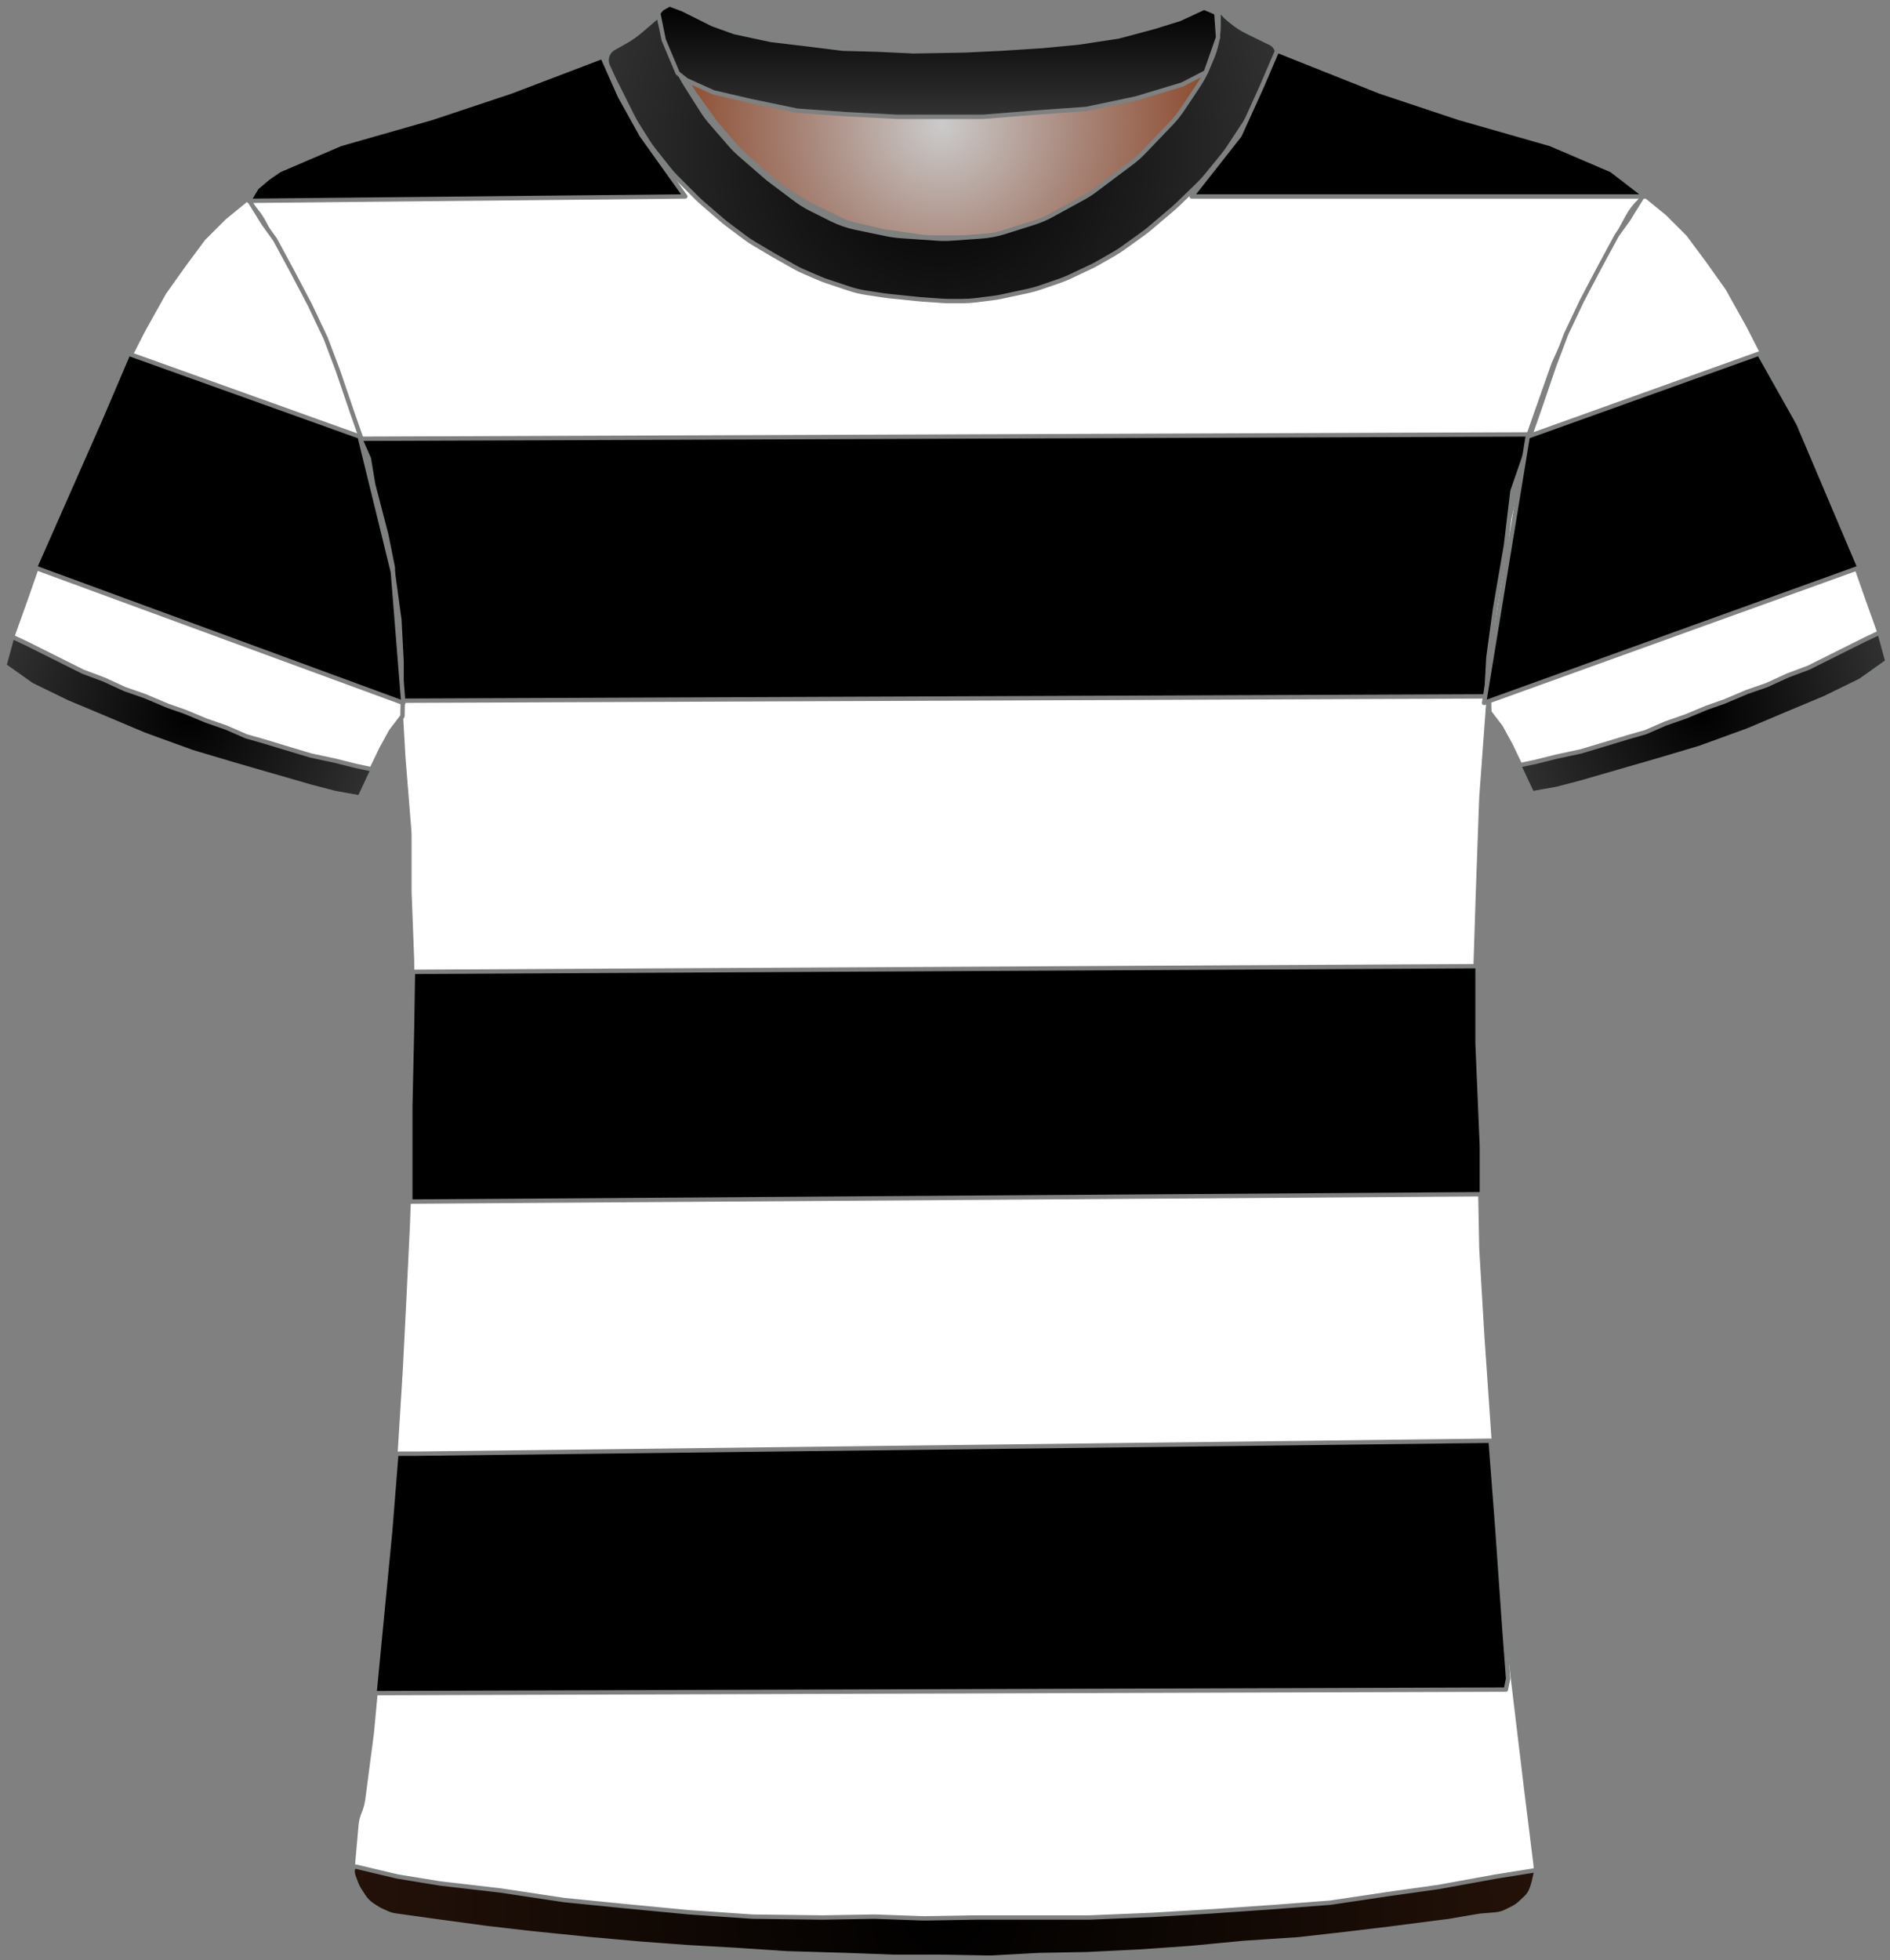 <?xml version="1.0" encoding="UTF-8" standalone="no"?>
<!DOCTYPE svg PUBLIC "-//W3C//DTD SVG 1.1//EN" "http://www.w3.org/Graphics/SVG/1.1/DTD/svg11.dtd">
<svg xmlns:xl="http://www.w3.org/1999/xlink" xmlns:dc="http://purl.org/dc/elements/1.1/" xmlns="http://www.w3.org/2000/svg" version="1.1" viewBox="-137 -113 433 449" width="433" height="449">
  <rect x="-137" y="-113" width="433" height="449" fill="#808080" stroke="none"/>
  <defs>
    <radialGradient cx="0" cy="0" r="1" id="Gradient" gradientUnits="userSpaceOnUse">
      <stop offset="0" stop-color="#cbcbcb"/>
      <stop offset=".434" stop-color="#a9887c"/>
      <stop offset="1" stop-color="#843918"/>
    </radialGradient>
    <radialGradient id="Obj_Gradient" xl:href="#Gradient" gradientTransform="translate(78.759 -84.6) scale(70.263)"/>
    <radialGradient cx="0" cy="0" r="1" id="Gradient_2" gradientUnits="userSpaceOnUse">
      <stop offset="0" stop-color="black"/>
      <stop offset="1" stop-color="#333"/>
    </radialGradient>
    <radialGradient id="Obj_Gradient_2" xl:href="#Gradient_2" gradientTransform="translate(-93.8 51.246) scale(46.037)"/>
    <radialGradient id="Obj_Gradient_3" xl:href="#Gradient_2" gradientTransform="translate(253.205 50.303) scale(46.037)"/>
    <radialGradient id="Obj_Gradient_4" xl:href="#Gradient_2" gradientTransform="translate(78.462 -77.623) scale(84.369)"/>
    <radialGradient cx="0" cy="0" r="1" id="Gradient_3" gradientUnits="userSpaceOnUse">
      <stop offset="0" stop-color="black"/>
      <stop offset="1" stop-color="#241209"/>
    </radialGradient>
    <radialGradient id="Obj_Gradient_5" xl:href="#Gradient_3" gradientTransform="translate(79.33 324.983) scale(135.941)"/>
    <linearGradient x1="0" x2="1" id="Gradient_4" gradientUnits="userSpaceOnUse">
      <stop offset="0" stop-color="black"/>
      <stop offset="1" stop-color="#333"/>
    </linearGradient>
    <linearGradient id="Obj_Gradient_6" xl:href="#Gradient_4" gradientTransform="translate(77.93 -112) rotate(90) scale(25.756)"/>
  </defs>
  <g id="Canvas_174" stroke-opacity="1" fill-opacity="1" stroke-dasharray="none" fill="none" stroke="none">
    <title>Canvas 174</title>
    <g id="Canvas_174_Capa_1">
      <title>Capa 1</title>
      <g id="Graphic_18">
        <path d="M 17.006 -111.41 L 25.171 -108.292 C 26.029 -107.964 26.906 -107.688 27.797 -107.466 L 41.514 -104.036 C 42.676 -103.746 43.858 -103.547 45.051 -103.44 L 62.577 -101.879 C 63.165 -101.826 63.755 -101.796 64.345 -101.789 L 79.824 -101.605 C 80.114 -101.602 80.404 -101.604 80.695 -101.611 L 95.118 -101.986 C 95.479 -101.995 95.839 -102.013 96.199 -102.04 L 110.571 -103.091 C 111.562 -103.164 112.548 -103.3 113.521 -103.5 L 125.094 -105.878 C 126.136 -106.093 127.162 -106.379 128.165 -106.735 L 139.917 -110.91 C 141.007 -111.297 142.21 -110.766 142.659 -109.7 L 142.659 -109.7 C 143.181 -108.46 143.333 -107.095 143.097 -105.771 L 142.916 -104.76 C 142.613 -103.059 142.118 -101.397 141.442 -99.807 L 139.899 -96.176 C 139.34 -94.861 138.661 -93.602 137.868 -92.414 L 134.183 -86.885 C 133.435 -85.764 132.591 -84.71 131.659 -83.737 L 125.364 -77.162 C 124.495 -76.256 123.555 -75.422 122.55 -74.668 L 114.176 -68.387 C 113.299 -67.73 112.377 -67.136 111.416 -66.61 L 104.231 -62.679 C 102.919 -61.961 101.542 -61.373 100.116 -60.923 L 93.443 -58.816 C 91.727 -58.274 89.952 -57.935 88.156 -57.807 L 81.27 -57.315 C 80.197 -57.238 79.121 -57.237 78.049 -57.311 L 69.612 -57.893 C 68.578 -57.964 67.55 -58.105 66.535 -58.315 L 59.4 -59.792 C 57.448 -60.196 55.556 -60.851 53.774 -61.743 L 49.114 -64.073 C 47.88 -64.69 46.704 -65.416 45.6 -66.244 L 39.918 -70.506 C 39.479 -70.835 39.052 -71.18 38.637 -71.54 L 32.882 -76.538 C 32.068 -77.245 31.304 -78.009 30.597 -78.823 L 26.192 -83.896 C 25.438 -84.764 24.75 -85.688 24.134 -86.659 L 20.4 -92.547 C 20.04 -93.115 19.704 -93.699 19.395 -94.297 L 17.775 -97.43 C 17.166 -98.608 16.659 -99.836 16.262 -101.101 L 14.982 -105.174 C 14.767 -105.858 14.584 -106.551 14.434 -107.251 L 14.359 -107.6 C 14.165 -108.508 14.272 -109.456 14.665 -110.297 L 14.759 -110.5 C 15.154 -111.345 16.134 -111.742 17.006 -111.41 Z" fill="url(#Obj_Gradient)"/>
        <path d="M 17.006 -111.41 L 25.171 -108.292 C 26.029 -107.964 26.906 -107.688 27.797 -107.466 L 41.514 -104.036 C 42.676 -103.746 43.858 -103.547 45.051 -103.44 L 62.577 -101.879 C 63.165 -101.826 63.755 -101.796 64.345 -101.789 L 79.824 -101.605 C 80.114 -101.602 80.404 -101.604 80.695 -101.611 L 95.118 -101.986 C 95.479 -101.995 95.839 -102.013 96.199 -102.04 L 110.571 -103.091 C 111.562 -103.164 112.548 -103.3 113.521 -103.5 L 125.094 -105.878 C 126.136 -106.093 127.162 -106.379 128.165 -106.735 L 139.917 -110.91 C 141.007 -111.297 142.21 -110.766 142.659 -109.7 L 142.659 -109.7 C 143.181 -108.46 143.333 -107.095 143.097 -105.771 L 142.916 -104.76 C 142.613 -103.059 142.118 -101.397 141.442 -99.807 L 139.899 -96.176 C 139.34 -94.861 138.661 -93.602 137.868 -92.414 L 134.183 -86.885 C 133.435 -85.764 132.591 -84.71 131.659 -83.737 L 125.364 -77.162 C 124.495 -76.256 123.555 -75.422 122.55 -74.668 L 114.176 -68.387 C 113.299 -67.73 112.377 -67.136 111.416 -66.61 L 104.231 -62.679 C 102.919 -61.961 101.542 -61.373 100.116 -60.923 L 93.443 -58.816 C 91.727 -58.274 89.952 -57.935 88.156 -57.807 L 81.27 -57.315 C 80.197 -57.238 79.121 -57.237 78.049 -57.311 L 69.612 -57.893 C 68.578 -57.964 67.55 -58.105 66.535 -58.315 L 59.4 -59.792 C 57.448 -60.196 55.556 -60.851 53.774 -61.743 L 49.114 -64.073 C 47.88 -64.69 46.704 -65.416 45.6 -66.244 L 39.918 -70.506 C 39.479 -70.835 39.052 -71.18 38.637 -71.54 L 32.882 -76.538 C 32.068 -77.245 31.304 -78.009 30.597 -78.823 L 26.192 -83.896 C 25.438 -84.764 24.75 -85.688 24.134 -86.659 L 20.4 -92.547 C 20.04 -93.115 19.704 -93.699 19.395 -94.297 L 17.775 -97.43 C 17.166 -98.608 16.659 -99.836 16.262 -101.101 L 14.982 -105.174 C 14.767 -105.858 14.584 -106.551 14.434 -107.251 L 14.359 -107.6 C 14.165 -108.508 14.272 -109.456 14.665 -110.297 L 14.759 -110.5 C 15.154 -111.345 16.134 -111.742 17.006 -111.41 Z" stroke="#7f8080" stroke-linecap="round" stroke-linejoin="round" stroke-width="1"/>
      </g>
      <g id="Graphic_17">
        <path d="M -47.027 325.264 L -33.284 327.554 C -33.101 327.585 -32.917 327.612 -32.733 327.636 L -4.379 331.352 C -4.133 331.384 -3.885 331.41 -3.638 331.431 L 26.605 333.968 C 26.862 333.989 27.12 334.005 27.377 334.014 L 66.308 335.39 C 66.497 335.397 66.685 335.4 66.874 335.4 L 98.341 335.4 C 98.507 335.4 98.674 335.397 98.841 335.392 L 123.875 334.61 C 124.086 334.603 124.296 334.593 124.506 334.578 L 146.553 333.017 C 146.712 333.006 146.87 332.992 147.028 332.976 L 172.288 330.43 C 172.49 330.41 172.691 330.386 172.892 330.358 L 196.685 327.043 C 196.889 327.014 197.092 326.982 197.295 326.946 L 206.491 325.3 C 211.818 324.347 215.469 319.393 214.802 314.023 L 212.595 296.232 C 212.592 296.211 212.589 296.189 212.587 296.168 L 209.023 266.469 C 209.002 266.29 208.983 266.11 208.968 265.93 L 206.605 238.37 C 206.596 238.257 206.587 238.143 206.58 238.029 L 205.193 216.438 C 205.192 216.413 205.19 216.387 205.188 216.362 L 203.596 193.276 C 203.593 193.225 203.589 193.175 203.586 193.124 L 202.41 173.322 C 202.397 173.107 202.389 172.893 202.385 172.678 L 201.992 152.083 C 201.991 152.028 201.99 151.972 201.988 151.917 L 201.393 131.683 C 201.392 131.628 201.39 131.572 201.389 131.517 L 200.999 111.008 C 200.993 110.736 200.995 110.464 201.004 110.193 L 201.59 91.833 C 201.59 91.811 201.591 91.789 201.592 91.767 L 202.38 69.898 C 202.387 69.699 202.398 69.501 202.413 69.303 L 203.97 48.082 C 203.984 47.894 203.994 47.706 204.001 47.517 L 204.756 27.618 C 204.779 27.007 204.837 26.397 204.931 25.792 L 207.67 7.988 C 207.75 7.463 207.857 6.942 207.99 6.428 L 212.618 -11.53 C 212.733 -11.976 212.868 -12.418 213.021 -12.853 L 218.742 -29.092 C 218.908 -29.564 219.096 -30.027 219.305 -30.481 L 224.837 -42.466 C 224.939 -42.689 225.047 -42.909 225.16 -43.126 L 230.522 -53.468 C 230.568 -53.556 230.614 -53.644 230.662 -53.731 L 235.878 -63.348 C 236.615 -64.707 237.565 -65.94 238.691 -67 L 238.691 -67 C 239.366 -67.635 239.398 -68.698 238.763 -69.373 C 238.638 -69.505 238.493 -69.617 238.333 -69.702 L 235.119 -71.424 C 234.9 -71.541 234.679 -71.653 234.455 -71.76 L 226.601 -75.509 C 226.194 -75.703 225.78 -75.88 225.358 -76.039 L 215.683 -79.69 C 215.488 -79.763 215.292 -79.833 215.094 -79.899 L 202.4 -84.13 C 202.26 -84.177 202.121 -84.221 201.98 -84.264 L 189.097 -88.168 C 189.026 -88.189 188.956 -88.211 188.885 -88.234 L 176.381 -92.212 C 175.988 -92.337 175.599 -92.478 175.216 -92.633 L 163.24 -97.493 C 162.409 -97.83 161.607 -98.237 160.844 -98.709 L 151.224 -104.656 C 151.069 -104.752 150.915 -104.851 150.762 -104.952 L 145.872 -108.212 C 144.891 -108.867 144.019 -109.673 143.291 -110.6 L 143.291 -110.6 C 143.185 -110.734 142.991 -110.758 142.856 -110.652 C 142.753 -110.571 142.713 -110.435 142.754 -110.311 L 142.891 -109.9 C 143.35 -108.522 143.455 -107.051 143.195 -105.622 L 142.8 -103.449 C 142.528 -101.957 142.047 -100.512 141.369 -99.156 L 139.836 -96.091 C 139.54 -95.498 139.206 -94.923 138.838 -94.371 L 135.635 -89.566 C 135.206 -88.923 134.731 -88.312 134.214 -87.737 L 129.652 -82.668 C 129.611 -82.623 129.57 -82.577 129.528 -82.532 L 123.534 -76.024 C 122.906 -75.343 122.221 -74.717 121.485 -74.154 L 116.46 -70.312 C 116.014 -69.971 115.551 -69.653 115.071 -69.361 L 108.585 -65.406 C 107.923 -65.003 107.233 -64.648 106.52 -64.344 L 99.404 -61.316 C 98.597 -60.973 97.762 -60.696 96.909 -60.489 L 92.83 -59.5 C 92.005 -59.3 91.166 -59.166 90.32 -59.1 L 84.619 -58.65 C 84.2 -58.617 83.78 -58.6 83.36 -58.6 L 76.328 -58.6 C 75.571 -58.6 74.815 -58.654 74.065 -58.761 L 66.119 -59.896 C 65.634 -59.965 65.152 -60.057 64.675 -60.17 L 58.714 -61.59 C 57.569 -61.862 56.457 -62.261 55.399 -62.777 L 49.119 -65.844 C 48.634 -66.081 48.161 -66.343 47.702 -66.627 L 43.491 -69.242 C 42.891 -69.613 42.317 -70.025 41.772 -70.472 L 37.326 -74.124 C 37.103 -74.308 36.884 -74.498 36.671 -74.693 L 32.868 -78.179 C 32.417 -78.593 31.99 -79.032 31.589 -79.495 L 27.47 -84.247 C 27.151 -84.615 26.848 -84.998 26.564 -85.395 L 22.134 -91.564 C 21.639 -92.254 21.2 -92.981 20.821 -93.74 L 18.244 -98.893 C 18.209 -98.964 18.174 -99.036 18.139 -99.108 L 16.891 -101.7 C 16.04 -103.467 15.685 -105.431 15.862 -107.384 L 16.042 -109.367 C 16.066 -109.628 15.873 -109.86 15.611 -109.884 C 15.449 -109.899 15.29 -109.829 15.191 -109.7 L 15.191 -109.7 C 14.527 -108.838 13.747 -108.071 12.873 -107.424 L 8.976 -104.537 C 8.853 -104.446 8.728 -104.356 8.601 -104.268 L 3.979 -101.046 C 2.792 -100.219 1.499 -99.557 .134 -99.077 L -4.473 -97.459 C -4.963 -97.286 -5.445 -97.09 -5.917 -96.871 L -12.764 -93.686 C -13.46 -93.363 -14.178 -93.089 -14.914 -92.869 L -25.784 -89.608 C -25.801 -89.603 -25.818 -89.597 -25.834 -89.592 L -36.802 -86.263 C -36.94 -86.221 -37.078 -86.177 -37.214 -86.132 L -50.136 -81.825 C -50.185 -81.808 -50.234 -81.792 -50.283 -81.776 L -61.651 -78.109 C -62.289 -77.903 -62.914 -77.657 -63.522 -77.373 L -71.454 -73.66 C -71.824 -73.487 -72.187 -73.299 -72.543 -73.098 L -78.489 -69.737 C -79.743 -69.029 -80.184 -67.439 -79.476 -66.186 C -79.399 -66.05 -79.31 -65.92 -79.209 -65.8 L -78.345 -64.763 C -77.59 -63.857 -76.938 -62.871 -76.4 -61.821 L -73.322 -55.821 C -73.247 -55.674 -73.169 -55.528 -73.089 -55.383 L -69.134 -48.227 C -69.051 -48.076 -68.97 -47.923 -68.891 -47.769 L -64.783 -39.731 C -64.534 -39.244 -64.31 -38.744 -64.112 -38.234 L -60.629 -29.252 C -60.616 -29.217 -60.602 -29.183 -60.589 -29.148 L -56.992 -20.062 C -56.87 -19.754 -56.758 -19.442 -56.655 -19.127 L -54.033 -11.074 C -54.017 -11.025 -54.001 -10.975 -53.986 -10.925 L -50.914 -1.167 C -50.711 -.523 -50.549 .133 -50.429 .798 L -48.444 11.807 C -48.421 11.936 -48.399 12.064 -48.379 12.193 L -46.673 23.187 C -46.631 23.462 -46.595 23.739 -46.567 24.016 L -45.679 32.713 C -45.633 33.171 -45.606 33.63 -45.599 34.091 L -45.414 46.066 C -45.411 46.289 -45.403 46.511 -45.39 46.733 L -44.62 60.215 C -44.613 60.338 -44.604 60.462 -44.594 60.585 L -43.261 77.159 C -43.226 77.586 -43.209 78.014 -43.209 78.443 L -43.209 90.892 C -43.209 91.097 -43.205 91.302 -43.197 91.507 L -42.617 106.596 C -42.612 106.732 -42.608 106.868 -42.607 107.004 L -42.414 121.8 C -42.411 122.067 -42.414 122.333 -42.424 122.6 L -42.998 138.104 C -43.006 138.301 -43.009 138.499 -43.009 138.696 L -43.009 152.292 C -43.009 152.497 -43.013 152.702 -43.021 152.907 L -43.606 168.122 C -43.608 168.174 -43.61 168.226 -43.613 168.278 L -44.408 184.781 C -44.409 184.794 -44.41 184.806 -44.41 184.819 L -45.205 200.511 C -45.208 200.57 -45.211 200.63 -45.215 200.689 L -46.404 219.91 C -46.407 219.97 -46.411 220.03 -46.416 220.09 L -48.199 244.459 C -48.206 244.553 -48.213 244.647 -48.222 244.74 L -50.008 264.385 C -50.009 264.395 -50.01 264.405 -50.011 264.415 L -51.781 283.5 C -51.8 283.7 -51.822 283.9 -51.848 284.099 L -53.809 299.072 C -53.942 300.086 -54.211 301.078 -54.609 302.02 L -54.609 302.02 C -55.007 302.96 -55.255 303.957 -55.346 304.975 L -56.109 313.52 C -56.617 319.207 -52.659 324.325 -47.027 325.264 Z" fill="white"/>
        <path d="M -47.027 325.264 L -33.284 327.554 C -33.101 327.585 -32.917 327.612 -32.733 327.636 L -4.379 331.352 C -4.133 331.384 -3.885 331.41 -3.638 331.431 L 26.605 333.968 C 26.862 333.989 27.12 334.005 27.377 334.014 L 66.308 335.39 C 66.497 335.397 66.685 335.4 66.874 335.4 L 98.341 335.4 C 98.507 335.4 98.674 335.397 98.841 335.392 L 123.875 334.61 C 124.086 334.603 124.296 334.593 124.506 334.578 L 146.553 333.017 C 146.712 333.006 146.87 332.992 147.028 332.976 L 172.288 330.43 C 172.49 330.41 172.691 330.386 172.892 330.358 L 196.685 327.043 C 196.889 327.014 197.092 326.982 197.295 326.946 L 206.491 325.3 C 211.818 324.347 215.469 319.393 214.802 314.023 L 212.595 296.232 C 212.592 296.211 212.589 296.189 212.587 296.168 L 209.023 266.469 C 209.002 266.29 208.983 266.11 208.968 265.93 L 206.605 238.37 C 206.596 238.257 206.587 238.143 206.58 238.029 L 205.193 216.438 C 205.192 216.413 205.19 216.387 205.188 216.362 L 203.596 193.276 C 203.593 193.225 203.589 193.175 203.586 193.124 L 202.41 173.322 C 202.397 173.107 202.389 172.893 202.385 172.678 L 201.992 152.083 C 201.991 152.028 201.99 151.972 201.988 151.917 L 201.393 131.683 C 201.392 131.628 201.39 131.572 201.389 131.517 L 200.999 111.008 C 200.993 110.736 200.995 110.464 201.004 110.193 L 201.59 91.833 C 201.59 91.811 201.591 91.789 201.592 91.767 L 202.38 69.898 C 202.387 69.699 202.398 69.501 202.413 69.303 L 203.97 48.082 C 203.984 47.894 203.994 47.706 204.001 47.517 L 204.756 27.618 C 204.779 27.007 204.837 26.397 204.931 25.792 L 207.67 7.988 C 207.75 7.463 207.857 6.942 207.99 6.428 L 212.618 -11.53 C 212.733 -11.976 212.868 -12.418 213.021 -12.853 L 218.742 -29.092 C 218.908 -29.564 219.096 -30.027 219.305 -30.481 L 224.837 -42.466 C 224.939 -42.689 225.047 -42.909 225.16 -43.126 L 230.522 -53.468 C 230.568 -53.556 230.614 -53.644 230.662 -53.731 L 235.878 -63.348 C 236.615 -64.707 237.565 -65.94 238.691 -67 L 238.691 -67 C 239.366 -67.635 239.398 -68.698 238.763 -69.373 C 238.638 -69.505 238.493 -69.617 238.333 -69.702 L 235.119 -71.424 C 234.9 -71.541 234.679 -71.653 234.455 -71.76 L 226.601 -75.509 C 226.194 -75.703 225.78 -75.88 225.358 -76.039 L 215.683 -79.69 C 215.488 -79.763 215.292 -79.833 215.094 -79.899 L 202.4 -84.13 C 202.26 -84.177 202.121 -84.221 201.98 -84.264 L 189.097 -88.168 C 189.026 -88.189 188.956 -88.211 188.885 -88.234 L 176.381 -92.212 C 175.988 -92.337 175.599 -92.478 175.216 -92.633 L 163.24 -97.493 C 162.409 -97.83 161.607 -98.237 160.844 -98.709 L 151.224 -104.656 C 151.069 -104.752 150.915 -104.851 150.762 -104.952 L 145.872 -108.212 C 144.891 -108.867 144.019 -109.673 143.291 -110.6 L 143.291 -110.6 C 143.185 -110.734 142.991 -110.758 142.856 -110.652 C 142.753 -110.571 142.713 -110.435 142.754 -110.311 L 142.891 -109.9 C 143.35 -108.522 143.455 -107.051 143.195 -105.622 L 142.8 -103.449 C 142.528 -101.957 142.047 -100.512 141.369 -99.156 L 139.836 -96.091 C 139.54 -95.498 139.206 -94.923 138.838 -94.371 L 135.635 -89.566 C 135.206 -88.923 134.731 -88.312 134.214 -87.737 L 129.652 -82.668 C 129.611 -82.623 129.57 -82.577 129.528 -82.532 L 123.534 -76.024 C 122.906 -75.343 122.221 -74.717 121.485 -74.154 L 116.46 -70.312 C 116.014 -69.971 115.551 -69.653 115.071 -69.361 L 108.585 -65.406 C 107.923 -65.003 107.233 -64.648 106.52 -64.344 L 99.404 -61.316 C 98.597 -60.973 97.762 -60.696 96.909 -60.489 L 92.83 -59.5 C 92.005 -59.3 91.166 -59.166 90.32 -59.1 L 84.619 -58.65 C 84.2 -58.617 83.78 -58.6 83.36 -58.6 L 76.328 -58.6 C 75.571 -58.6 74.815 -58.654 74.065 -58.761 L 66.119 -59.896 C 65.634 -59.965 65.152 -60.057 64.675 -60.17 L 58.714 -61.59 C 57.569 -61.862 56.457 -62.261 55.399 -62.777 L 49.119 -65.844 C 48.634 -66.081 48.161 -66.343 47.702 -66.627 L 43.491 -69.242 C 42.891 -69.613 42.317 -70.025 41.772 -70.472 L 37.326 -74.124 C 37.103 -74.308 36.884 -74.498 36.671 -74.693 L 32.868 -78.179 C 32.417 -78.593 31.99 -79.032 31.589 -79.495 L 27.47 -84.247 C 27.151 -84.615 26.848 -84.998 26.564 -85.395 L 22.134 -91.564 C 21.639 -92.254 21.2 -92.981 20.821 -93.74 L 18.244 -98.893 C 18.209 -98.964 18.174 -99.036 18.139 -99.108 L 16.891 -101.7 C 16.04 -103.467 15.685 -105.431 15.862 -107.384 L 16.042 -109.367 C 16.066 -109.628 15.873 -109.86 15.611 -109.884 C 15.449 -109.899 15.29 -109.829 15.191 -109.7 L 15.191 -109.7 C 14.527 -108.838 13.747 -108.071 12.873 -107.424 L 8.976 -104.537 C 8.853 -104.446 8.728 -104.356 8.601 -104.268 L 3.979 -101.046 C 2.792 -100.219 1.499 -99.557 .134 -99.077 L -4.473 -97.459 C -4.963 -97.286 -5.445 -97.09 -5.917 -96.871 L -12.764 -93.686 C -13.46 -93.363 -14.178 -93.089 -14.914 -92.869 L -25.784 -89.608 C -25.801 -89.603 -25.818 -89.597 -25.834 -89.592 L -36.802 -86.263 C -36.94 -86.221 -37.078 -86.177 -37.214 -86.132 L -50.136 -81.825 C -50.185 -81.808 -50.234 -81.792 -50.283 -81.776 L -61.651 -78.109 C -62.289 -77.903 -62.914 -77.657 -63.522 -77.373 L -71.454 -73.66 C -71.824 -73.487 -72.187 -73.299 -72.543 -73.098 L -78.489 -69.737 C -79.743 -69.029 -80.184 -67.439 -79.476 -66.186 C -79.399 -66.05 -79.31 -65.92 -79.209 -65.8 L -78.345 -64.763 C -77.59 -63.857 -76.938 -62.871 -76.4 -61.821 L -73.322 -55.821 C -73.247 -55.674 -73.169 -55.528 -73.089 -55.383 L -69.134 -48.227 C -69.051 -48.076 -68.97 -47.923 -68.891 -47.769 L -64.783 -39.731 C -64.534 -39.244 -64.31 -38.744 -64.112 -38.234 L -60.629 -29.252 C -60.616 -29.217 -60.602 -29.183 -60.589 -29.148 L -56.992 -20.062 C -56.87 -19.754 -56.758 -19.442 -56.655 -19.127 L -54.033 -11.074 C -54.017 -11.025 -54.001 -10.975 -53.986 -10.925 L -50.914 -1.167 C -50.711 -.523 -50.549 .133 -50.429 .798 L -48.444 11.807 C -48.421 11.936 -48.399 12.064 -48.379 12.193 L -46.673 23.187 C -46.631 23.462 -46.595 23.739 -46.567 24.016 L -45.679 32.713 C -45.633 33.171 -45.606 33.63 -45.599 34.091 L -45.414 46.066 C -45.411 46.289 -45.403 46.511 -45.39 46.733 L -44.62 60.215 C -44.613 60.338 -44.604 60.462 -44.594 60.585 L -43.261 77.159 C -43.226 77.586 -43.209 78.014 -43.209 78.443 L -43.209 90.892 C -43.209 91.097 -43.205 91.302 -43.197 91.507 L -42.617 106.596 C -42.612 106.732 -42.608 106.868 -42.607 107.004 L -42.414 121.8 C -42.411 122.067 -42.414 122.333 -42.424 122.6 L -42.998 138.104 C -43.006 138.301 -43.009 138.499 -43.009 138.696 L -43.009 152.292 C -43.009 152.497 -43.013 152.702 -43.021 152.907 L -43.606 168.122 C -43.608 168.174 -43.61 168.226 -43.613 168.278 L -44.408 184.781 C -44.409 184.794 -44.41 184.806 -44.41 184.819 L -45.205 200.511 C -45.208 200.57 -45.211 200.63 -45.215 200.689 L -46.404 219.91 C -46.407 219.97 -46.411 220.03 -46.416 220.09 L -48.199 244.459 C -48.206 244.553 -48.213 244.647 -48.222 244.74 L -50.008 264.385 C -50.009 264.395 -50.01 264.405 -50.011 264.415 L -51.781 283.5 C -51.8 283.7 -51.822 283.9 -51.848 284.099 L -53.809 299.072 C -53.942 300.086 -54.211 301.078 -54.609 302.02 L -54.609 302.02 C -55.007 302.96 -55.255 303.957 -55.346 304.975 L -56.109 313.52 C -56.617 319.207 -52.659 324.325 -47.027 325.264 Z" stroke="#7f8080" stroke-linecap="round" stroke-linejoin="round" stroke-width="1"/>
      </g>
      <g id="Graphic_16">
        <path d="M -136 39.446 L -129.8 43.846 L -121.6 47.846 L -113 51.446 L -104 55.246 L -93 59.246 L -83.6 62.046 L -74.6 64.646 L -65.6 67.246 L -60.2 68.646 L -54.6 69.646 L -52.2 63.846 L -49.6 58.446 L -47.4 54.446 L -44.8 51.046 L -44.6 42.046 L -45.2 31.046 L -47 20.246 L -48.6 9.846 L -51.2 -1.154 L -53.6 -10.754 L -56.4 -18.754 L -59.6 -28.154 L -62.4 -35.554 L -66 -43.154 L -70 -50.754 L -74 -58.154 L -76.6 -61.754 L -80.2 -67.554 L -85.6 -63.154 L -90.4 -58.354 L -95 -52.154 L -99.4 -45.954 L -104.2 -37.354 L -109 -27.954 L -113.8 -18.754 L -117.4 -10.154 L -121.4 -1.154 L -124.6 7.046 L -128.4 16.446 L -131.2 24.446 L -134.2 32.846 Z" fill="white"/>
        <path d="M -136 39.446 L -129.8 43.846 L -121.6 47.846 L -113 51.446 L -104 55.246 L -93 59.246 L -83.6 62.046 L -74.6 64.646 L -65.6 67.246 L -60.2 68.646 L -54.6 69.646 L -52.2 63.846 L -49.6 58.446 L -47.4 54.446 L -44.8 51.046 L -44.6 42.046 L -45.2 31.046 L -47 20.246 L -48.6 9.846 L -51.2 -1.154 L -53.6 -10.754 L -56.4 -18.754 L -59.6 -28.154 L -62.4 -35.554 L -66 -43.154 L -70 -50.754 L -74 -58.154 L -76.6 -61.754 L -80.2 -67.554 L -85.6 -63.154 L -90.4 -58.354 L -95 -52.154 L -99.4 -45.954 L -104.2 -37.354 L -109 -27.954 L -113.8 -18.754 L -117.4 -10.154 L -121.4 -1.154 L -124.6 7.046 L -128.4 16.446 L -131.2 24.446 L -134.2 32.846 Z" stroke="#7f8080" stroke-linecap="round" stroke-linejoin="round" stroke-width="1"/>
      </g>
      <g id="Graphic_15">
        <path d="M 295.405 38.503 L 289.205 42.903 L 281.005 46.903 L 272.405 50.503 L 263.405 54.303 L 252.405 58.303 L 243.005 61.103 L 234.005 63.703 L 225.005 66.303 L 219.605 67.703 L 214.005 68.703 L 211.605 62.903 L 209.005 57.503 L 206.805 53.503 L 204.205 50.103 L 204.005 41.103 L 204.605 30.103 L 206.405 19.303 L 208.005 8.903 L 210.605 -2.097 L 213.005 -11.697 L 215.805 -19.697 L 219.005 -29.097 L 221.805 -36.497 L 225.405 -44.097 L 229.405 -51.697 L 233.405 -59.097 L 236.005 -62.697 L 239.605 -68.497 L 245.005 -64.097 L 249.805 -59.297 L 254.405 -53.097 L 258.805 -46.897 L 263.605 -38.297 L 268.405 -28.897 L 273.205 -19.697 L 276.805 -11.097 L 280.805 -2.097 L 284.005 6.103 L 287.805 15.503 L 290.605 23.503 L 293.605 31.903 Z" fill="white"/>
        <path d="M 295.405 38.503 L 289.205 42.903 L 281.005 46.903 L 272.405 50.503 L 263.405 54.303 L 252.405 58.303 L 243.005 61.103 L 234.005 63.703 L 225.005 66.303 L 219.605 67.703 L 214.005 68.703 L 211.605 62.903 L 209.005 57.503 L 206.805 53.503 L 204.205 50.103 L 204.005 41.103 L 204.605 30.103 L 206.405 19.303 L 208.005 8.903 L 210.605 -2.097 L 213.005 -11.697 L 215.805 -19.697 L 219.005 -29.097 L 221.805 -36.497 L 225.405 -44.097 L 229.405 -51.697 L 233.405 -59.097 L 236.005 -62.697 L 239.605 -68.497 L 245.005 -64.097 L 249.805 -59.297 L 254.405 -53.097 L 258.805 -46.897 L 263.605 -38.297 L 268.405 -28.897 L 273.205 -19.697 L 276.805 -11.097 L 280.805 -2.097 L 284.005 6.103 L 287.805 15.503 L 290.605 23.503 L 293.605 31.903 Z" stroke="#7f8080" stroke-linecap="round" stroke-linejoin="round" stroke-width="1"/>
      </g>
      <g id="Graphic_14">
        <path d="M -136 39.446 L -129.8 43.846 L -121.6 47.846 L -113 51.446 L -104 55.246 L -93 59.246 L -83.6 62.046 L -74.6 64.646 L -65.6 67.246 L -60.2 68.646 L -54.6 69.646 L -51.6 63.246 L -55.4 62.446 L -60.2 61.246 L -65.8 60.046 L -71.8 58.246 L -76.4 56.846 L -80.6 55.646 L -85.2 53.646 L -89.8 52.046 L -94.6 50.046 L -98.6 48.646 L -103.8 46.446 L -108.4 44.846 L -113.2 42.646 L -118 40.846 L -122 38.846 L -126.4 36.646 L -130.8 34.446 L -134.2 32.846 Z" fill="url(#Obj_Gradient_2)"/>
        <path d="M -136 39.446 L -129.8 43.846 L -121.6 47.846 L -113 51.446 L -104 55.246 L -93 59.246 L -83.6 62.046 L -74.6 64.646 L -65.6 67.246 L -60.2 68.646 L -54.6 69.646 L -51.6 63.246 L -55.4 62.446 L -60.2 61.246 L -65.8 60.046 L -71.8 58.246 L -76.4 56.846 L -80.6 55.646 L -85.2 53.646 L -89.8 52.046 L -94.6 50.046 L -98.6 48.646 L -103.8 46.446 L -108.4 44.846 L -113.2 42.646 L -118 40.846 L -122 38.846 L -126.4 36.646 L -130.8 34.446 L -134.2 32.846 Z" stroke="#7f8080" stroke-linecap="round" stroke-linejoin="round" stroke-width="1"/>
      </g>
      <g id="Graphic_13">
        <path d="M 295.405 38.503 L 289.205 42.903 L 281.005 46.903 L 272.405 50.503 L 263.405 54.303 L 252.405 58.303 L 243.005 61.103 L 234.005 63.703 L 225.005 66.303 L 219.605 67.703 L 214.005 68.703 L 211.005 62.303 L 214.805 61.503 L 219.605 60.303 L 225.205 59.103 L 231.205 57.303 L 235.805 55.903 L 240.005 54.703 L 244.605 52.703 L 249.205 51.103 L 254.005 49.103 L 258.005 47.703 L 263.205 45.503 L 267.805 43.903 L 272.605 41.703 L 277.405 39.903 L 281.405 37.903 L 285.805 35.703 L 290.205 33.503 L 293.605 31.903 Z" fill="url(#Obj_Gradient_3)"/>
        <path d="M 295.405 38.503 L 289.205 42.903 L 281.005 46.903 L 272.405 50.503 L 263.405 54.303 L 252.405 58.303 L 243.005 61.103 L 234.005 63.703 L 225.005 66.303 L 219.605 67.703 L 214.005 68.703 L 211.005 62.303 L 214.805 61.503 L 219.605 60.303 L 225.205 59.103 L 231.205 57.303 L 235.805 55.903 L 240.005 54.703 L 244.605 52.703 L 249.205 51.103 L 254.005 49.103 L 258.005 47.703 L 263.205 45.503 L 267.805 43.903 L 272.605 41.703 L 277.405 39.903 L 281.405 37.903 L 285.805 35.703 L 290.205 33.503 L 293.605 31.903 Z" stroke="#7f8080" stroke-linecap="round" stroke-linejoin="round" stroke-width="1"/>
      </g>
      <g id="Graphic_12">
        <path d="M 14.572 -110.036 L 9.843 -105.983 C 8.693 -104.997 7.448 -104.127 6.126 -103.386 L 3.6 -101.968 C 2.164 -101.163 1.584 -99.394 2.262 -97.895 L 3.28 -95.648 C 3.402 -95.38 3.528 -95.113 3.66 -94.85 L 7.949 -86.271 C 8.291 -85.588 8.667 -84.922 9.075 -84.275 L 11.401 -80.592 C 11.842 -79.895 12.319 -79.222 12.832 -78.576 L 16.243 -74.278 C 16.789 -73.59 17.374 -72.934 17.995 -72.313 L 22.661 -67.647 C 23.062 -67.246 23.477 -66.86 23.907 -66.49 L 28.47 -62.556 C 28.865 -62.216 29.271 -61.889 29.688 -61.576 L 33.663 -58.595 C 34.329 -58.096 35.021 -57.633 35.737 -57.208 L 39.87 -54.759 C 39.998 -54.683 40.127 -54.609 40.257 -54.535 L 44.954 -51.873 C 45.692 -51.455 46.453 -51.078 47.233 -50.743 L 50.783 -49.222 C 51.369 -48.971 51.965 -48.744 52.57 -48.543 L 57.588 -46.87 C 58.835 -46.454 60.116 -46.146 61.416 -45.949 L 65.515 -45.328 C 65.88 -45.273 66.246 -45.226 66.614 -45.189 L 73.495 -44.483 C 73.74 -44.458 73.985 -44.437 74.231 -44.419 L 78.758 -44.102 C 79.294 -44.064 79.831 -44.045 80.368 -44.045 L 83.63 -44.045 C 84.584 -44.045 85.537 -44.105 86.483 -44.223 L 90.472 -44.721 C 91.132 -44.804 91.788 -44.915 92.438 -45.054 L 98.52 -46.358 C 99.414 -46.549 100.296 -46.794 101.161 -47.09 L 105.67 -48.636 C 106.464 -48.909 107.243 -49.225 108.003 -49.582 L 112.837 -51.857 C 113.387 -52.116 113.927 -52.396 114.455 -52.698 L 118.222 -54.851 C 118.915 -55.247 119.587 -55.679 120.235 -56.144 L 124.911 -59.505 C 125.412 -59.865 125.898 -60.245 126.368 -60.644 L 131.689 -65.159 C 132.071 -65.483 132.443 -65.82 132.803 -66.168 L 137.502 -70.716 C 138.142 -71.335 138.745 -71.991 139.309 -72.679 L 143.102 -77.316 C 143.609 -77.935 144.083 -78.58 144.522 -79.249 L 148.139 -84.753 C 148.355 -85.081 148.562 -85.415 148.76 -85.753 L 151.283 -90.057 C 151.669 -90.715 152.022 -91.393 152.341 -92.086 L 154.459 -96.697 C 154.992 -97.857 155.363 -99.085 155.562 -100.345 L 155.562 -100.345 C 155.741 -101.475 155.161 -102.588 154.134 -103.09 L 148.841 -105.678 C 147.526 -106.321 146.292 -107.115 145.162 -108.045 L 144.297 -108.758 C 143.743 -109.214 143.25 -109.74 142.831 -110.323 L 142.831 -110.323 C 142.718 -110.48 142.498 -110.516 142.341 -110.403 C 142.25 -110.337 142.195 -110.232 142.195 -110.119 L 142.181 -107.223 C 142.169 -104.597 141.634 -102.001 140.607 -99.585 L 139.602 -97.221 C 139.043 -95.907 138.364 -94.647 137.572 -93.459 L 133.886 -87.93 C 133.138 -86.809 132.294 -85.756 131.362 -84.782 L 125.067 -78.208 C 124.199 -77.301 123.258 -76.467 122.254 -75.714 L 113.879 -69.432 C 113.002 -68.775 112.08 -68.181 111.119 -67.655 L 103.934 -63.724 C 102.623 -63.007 101.245 -62.419 99.82 -61.969 L 93.147 -59.861 C 91.43 -59.319 89.655 -58.98 87.859 -58.852 L 80.973 -58.36 C 79.901 -58.284 78.824 -58.282 77.752 -58.356 L 69.315 -58.938 C 68.281 -59.009 67.253 -59.151 66.238 -59.361 L 59.103 -60.837 C 57.151 -61.241 55.26 -61.897 53.477 -62.788 L 48.817 -65.118 C 47.583 -65.735 46.407 -66.462 45.303 -67.29 L 39.621 -71.551 C 39.182 -71.88 38.755 -72.225 38.341 -72.585 L 32.585 -77.583 C 31.771 -78.29 31.008 -79.054 30.3 -79.868 L 25.895 -84.941 C 25.141 -85.809 24.453 -86.733 23.837 -87.704 L 20.103 -93.592 C 19.743 -94.161 19.408 -94.745 19.098 -95.343 L 17.478 -98.475 C 16.869 -99.653 16.363 -100.881 15.965 -102.146 L 14.685 -106.22 C 14.47 -106.903 14.287 -107.596 14.137 -108.296 L 13.912 -109.348 C 13.827 -109.745 14.053 -110.143 14.438 -110.273 L 14.438 -110.273 C 14.51 -110.297 14.589 -110.258 14.613 -110.186 C 14.631 -110.132 14.615 -110.073 14.572 -110.036 Z" fill="url(#Obj_Gradient_4)"/>
        <path d="M 14.572 -110.036 L 9.843 -105.983 C 8.693 -104.997 7.448 -104.127 6.126 -103.386 L 3.6 -101.968 C 2.164 -101.163 1.584 -99.394 2.262 -97.895 L 3.28 -95.648 C 3.402 -95.38 3.528 -95.113 3.66 -94.85 L 7.949 -86.271 C 8.291 -85.588 8.667 -84.922 9.075 -84.275 L 11.401 -80.592 C 11.842 -79.895 12.319 -79.222 12.832 -78.576 L 16.243 -74.278 C 16.789 -73.59 17.374 -72.934 17.995 -72.313 L 22.661 -67.647 C 23.062 -67.246 23.477 -66.86 23.907 -66.49 L 28.47 -62.556 C 28.865 -62.216 29.271 -61.889 29.688 -61.576 L 33.663 -58.595 C 34.329 -58.096 35.021 -57.633 35.737 -57.208 L 39.87 -54.759 C 39.998 -54.683 40.127 -54.609 40.257 -54.535 L 44.954 -51.873 C 45.692 -51.455 46.453 -51.078 47.233 -50.743 L 50.783 -49.222 C 51.369 -48.971 51.965 -48.744 52.57 -48.543 L 57.588 -46.87 C 58.835 -46.454 60.116 -46.146 61.416 -45.949 L 65.515 -45.328 C 65.88 -45.273 66.246 -45.226 66.614 -45.189 L 73.495 -44.483 C 73.74 -44.458 73.985 -44.437 74.231 -44.419 L 78.758 -44.102 C 79.294 -44.064 79.831 -44.045 80.368 -44.045 L 83.63 -44.045 C 84.584 -44.045 85.537 -44.105 86.483 -44.223 L 90.472 -44.721 C 91.132 -44.804 91.788 -44.915 92.438 -45.054 L 98.52 -46.358 C 99.414 -46.549 100.296 -46.794 101.161 -47.09 L 105.67 -48.636 C 106.464 -48.909 107.243 -49.225 108.003 -49.582 L 112.837 -51.857 C 113.387 -52.116 113.927 -52.396 114.455 -52.698 L 118.222 -54.851 C 118.915 -55.247 119.587 -55.679 120.235 -56.144 L 124.911 -59.505 C 125.412 -59.865 125.898 -60.245 126.368 -60.644 L 131.689 -65.159 C 132.071 -65.483 132.443 -65.82 132.803 -66.168 L 137.502 -70.716 C 138.142 -71.335 138.745 -71.991 139.309 -72.679 L 143.102 -77.316 C 143.609 -77.935 144.083 -78.58 144.522 -79.249 L 148.139 -84.753 C 148.355 -85.081 148.562 -85.415 148.76 -85.753 L 151.283 -90.057 C 151.669 -90.715 152.022 -91.393 152.341 -92.086 L 154.459 -96.697 C 154.992 -97.857 155.363 -99.085 155.562 -100.345 L 155.562 -100.345 C 155.741 -101.475 155.161 -102.588 154.134 -103.09 L 148.841 -105.678 C 147.526 -106.321 146.292 -107.115 145.162 -108.045 L 144.297 -108.758 C 143.743 -109.214 143.25 -109.74 142.831 -110.323 L 142.831 -110.323 C 142.718 -110.48 142.498 -110.516 142.341 -110.403 C 142.25 -110.337 142.195 -110.232 142.195 -110.119 L 142.181 -107.223 C 142.169 -104.597 141.634 -102.001 140.607 -99.585 L 139.602 -97.221 C 139.043 -95.907 138.364 -94.647 137.572 -93.459 L 133.886 -87.93 C 133.138 -86.809 132.294 -85.756 131.362 -84.782 L 125.067 -78.208 C 124.199 -77.301 123.258 -76.467 122.254 -75.714 L 113.879 -69.432 C 113.002 -68.775 112.08 -68.181 111.119 -67.655 L 103.934 -63.724 C 102.623 -63.007 101.245 -62.419 99.82 -61.969 L 93.147 -59.861 C 91.43 -59.319 89.655 -58.98 87.859 -58.852 L 80.973 -58.36 C 79.901 -58.284 78.824 -58.282 77.752 -58.356 L 69.315 -58.938 C 68.281 -59.009 67.253 -59.151 66.238 -59.361 L 59.103 -60.837 C 57.151 -61.241 55.26 -61.897 53.477 -62.788 L 48.817 -65.118 C 47.583 -65.735 46.407 -66.462 45.303 -67.29 L 39.621 -71.551 C 39.182 -71.88 38.755 -72.225 38.341 -72.585 L 32.585 -77.583 C 31.771 -78.29 31.008 -79.054 30.3 -79.868 L 25.895 -84.941 C 25.141 -85.809 24.453 -86.733 23.837 -87.704 L 20.103 -93.592 C 19.743 -94.161 19.408 -94.745 19.098 -95.343 L 17.478 -98.475 C 16.869 -99.653 16.363 -100.881 15.965 -102.146 L 14.685 -106.22 C 14.47 -106.903 14.287 -107.596 14.137 -108.296 L 13.912 -109.348 C 13.827 -109.745 14.053 -110.143 14.438 -110.273 L 14.438 -110.273 C 14.51 -110.297 14.589 -110.258 14.613 -110.186 C 14.631 -110.132 14.615 -110.073 14.572 -110.036 Z" stroke="#7f8080" stroke-linecap="round" stroke-linejoin="round" stroke-width="1"/>
      </g>
      <g id="Graphic_11">
        <path d="M -56.187 315.2 L -56.187 315.2 C -56.252 315.726 -56.19 316.259 -56.004 316.755 L -55.353 318.491 C -55.176 318.962 -54.949 319.413 -54.675 319.836 L -53.708 321.332 C -53.167 322.168 -52.454 322.879 -51.616 323.417 L -50.538 324.11 C -50.238 324.303 -49.923 324.473 -49.597 324.618 L -48.28 325.204 C -47.683 325.469 -47.053 325.649 -46.406 325.74 L -37.396 327.001 C -37.386 327.003 -37.376 327.004 -37.366 327.005 L -25.65 328.594 C -25.604 328.6 -25.558 328.606 -25.512 328.611 L -15.229 329.798 C -15.197 329.801 -15.165 329.805 -15.133 329.808 L -1.423 331.199 C -1.395 331.202 -1.367 331.205 -1.339 331.207 L 9.767 332.199 C 9.802 332.202 9.837 332.205 9.872 332.207 L 20.558 332.999 C 20.599 333.002 20.639 333.005 20.68 333.007 L 31.188 333.602 C 31.209 333.603 31.23 333.604 31.25 333.605 L 43.293 334.395 C 43.377 334.401 43.461 334.405 43.545 334.407 L 56.993 334.803 C 57.01 334.803 57.028 334.804 57.046 334.804 L 67.69 335.199 C 67.776 335.202 67.862 335.203 67.949 335.203 L 78.558 335.203 C 78.599 335.203 78.64 335.204 78.681 335.204 L 89.767 335.399 C 89.935 335.402 90.103 335.399 90.271 335.39 L 100.892 334.81 C 100.977 334.806 101.062 334.803 101.146 334.801 L 111.911 334.605 C 111.983 334.604 112.055 334.602 112.127 334.598 L 124.146 334.007 C 124.195 334.005 124.244 334.002 124.292 333.998 L 135.532 333.209 C 135.59 333.205 135.648 333.201 135.706 333.195 L 148.117 332.013 C 148.185 332.007 148.254 332.001 148.322 331.997 L 160.254 331.214 C 160.364 331.207 160.474 331.197 160.584 331.185 L 170.996 330.006 C 171.011 330.004 171.027 330.002 171.042 330.001 L 180.99 328.807 C 181.01 328.805 181.029 328.802 181.048 328.8 L 194.884 327.022 C 194.981 327.01 195.078 326.995 195.175 326.978 L 201.728 325.855 C 201.929 325.821 202.132 325.795 202.335 325.778 L 205.567 325.511 C 206.456 325.438 207.323 325.195 208.121 324.796 L 209.608 324.053 C 210.208 323.752 210.762 323.367 211.253 322.909 L 212.589 321.663 C 213.195 321.097 213.651 320.387 213.913 319.6 L 214.208 318.716 C 214.278 318.505 214.338 318.292 214.388 318.076 L 214.858 316.041 C 214.893 315.888 214.859 315.728 214.766 315.602 L 214.766 315.602 C 214.676 315.48 214.525 315.418 214.375 315.442 L 205.896 316.791 C 205.845 316.799 205.794 316.808 205.743 316.817 L 192.758 319.178 C 192.666 319.195 192.572 319.21 192.479 319.223 L 181.249 320.799 C 181.229 320.802 181.209 320.805 181.189 320.808 L 168.066 322.766 C 167.902 322.791 167.736 322.81 167.57 322.823 L 154.845 323.801 C 154.828 323.803 154.811 323.804 154.793 323.805 L 140.453 324.801 C 140.43 324.803 140.408 324.804 140.385 324.805 L 127.082 325.6 C 127.04 325.602 126.998 325.604 126.956 325.606 L 112.765 326.197 C 112.668 326.201 112.571 326.203 112.473 326.203 L 86.678 326.203 C 86.639 326.203 86.6 326.204 86.561 326.204 L 74.802 326.4 C 74.68 326.402 74.558 326.401 74.436 326.397 L 63.602 326.01 C 63.48 326.006 63.358 326.004 63.236 326.006 L 51.521 326.202 C 51.453 326.203 51.385 326.203 51.317 326.202 L 35.615 326.006 C 35.484 326.004 35.354 325.999 35.224 325.99 L 20.914 325.01 C 20.851 325.006 20.788 325 20.724 324.994 L 6.233 323.605 C 6.224 323.604 6.214 323.603 6.205 323.602 L -7.607 322.221 C -7.723 322.209 -7.838 322.195 -7.954 322.177 L -22.263 320.021 C -22.341 320.009 -22.42 319.999 -22.499 319.99 L -36.019 318.422 C -36.127 318.41 -36.234 318.395 -36.341 318.377 L -45.733 316.844 C -45.898 316.817 -46.062 316.784 -46.225 316.745 L -55.302 314.587 C -55.691 314.494 -56.08 314.734 -56.173 315.122 C -56.179 315.148 -56.184 315.174 -56.187 315.2 Z" fill="url(#Obj_Gradient_5)"/>
        <path d="M -56.187 315.2 L -56.187 315.2 C -56.252 315.726 -56.19 316.259 -56.004 316.755 L -55.353 318.491 C -55.176 318.962 -54.949 319.413 -54.675 319.836 L -53.708 321.332 C -53.167 322.168 -52.454 322.879 -51.616 323.417 L -50.538 324.11 C -50.238 324.303 -49.923 324.473 -49.597 324.618 L -48.28 325.204 C -47.683 325.469 -47.053 325.649 -46.406 325.74 L -37.396 327.001 C -37.386 327.003 -37.376 327.004 -37.366 327.005 L -25.65 328.594 C -25.604 328.6 -25.558 328.606 -25.512 328.611 L -15.229 329.798 C -15.197 329.801 -15.165 329.805 -15.133 329.808 L -1.423 331.199 C -1.395 331.202 -1.367 331.205 -1.339 331.207 L 9.767 332.199 C 9.802 332.202 9.837 332.205 9.872 332.207 L 20.558 332.999 C 20.599 333.002 20.639 333.005 20.68 333.007 L 31.188 333.602 C 31.209 333.603 31.23 333.604 31.25 333.605 L 43.293 334.395 C 43.377 334.401 43.461 334.405 43.545 334.407 L 56.993 334.803 C 57.01 334.803 57.028 334.804 57.046 334.804 L 67.69 335.199 C 67.776 335.202 67.862 335.203 67.949 335.203 L 78.558 335.203 C 78.599 335.203 78.64 335.204 78.681 335.204 L 89.767 335.399 C 89.935 335.402 90.103 335.399 90.271 335.39 L 100.892 334.81 C 100.977 334.806 101.062 334.803 101.146 334.801 L 111.911 334.605 C 111.983 334.604 112.055 334.602 112.127 334.598 L 124.146 334.007 C 124.195 334.005 124.244 334.002 124.292 333.998 L 135.532 333.209 C 135.59 333.205 135.648 333.201 135.706 333.195 L 148.117 332.013 C 148.185 332.007 148.254 332.001 148.322 331.997 L 160.254 331.214 C 160.364 331.207 160.474 331.197 160.584 331.185 L 170.996 330.006 C 171.011 330.004 171.027 330.002 171.042 330.001 L 180.99 328.807 C 181.01 328.805 181.029 328.802 181.048 328.8 L 194.884 327.022 C 194.981 327.01 195.078 326.995 195.175 326.978 L 201.728 325.855 C 201.929 325.821 202.132 325.795 202.335 325.778 L 205.567 325.511 C 206.456 325.438 207.323 325.195 208.121 324.796 L 209.608 324.053 C 210.208 323.752 210.762 323.367 211.253 322.909 L 212.589 321.663 C 213.195 321.097 213.651 320.387 213.913 319.6 L 214.208 318.716 C 214.278 318.505 214.338 318.292 214.388 318.076 L 214.858 316.041 C 214.893 315.888 214.859 315.728 214.766 315.602 L 214.766 315.602 C 214.676 315.48 214.525 315.418 214.375 315.442 L 205.896 316.791 C 205.845 316.799 205.794 316.808 205.743 316.817 L 192.758 319.178 C 192.666 319.195 192.572 319.21 192.479 319.223 L 181.249 320.799 C 181.229 320.802 181.209 320.805 181.189 320.808 L 168.066 322.766 C 167.902 322.791 167.736 322.81 167.57 322.823 L 154.845 323.801 C 154.828 323.803 154.811 323.804 154.793 323.805 L 140.453 324.801 C 140.43 324.803 140.408 324.804 140.385 324.805 L 127.082 325.6 C 127.04 325.602 126.998 325.604 126.956 325.606 L 112.765 326.197 C 112.668 326.201 112.571 326.203 112.473 326.203 L 86.678 326.203 C 86.639 326.203 86.6 326.204 86.561 326.204 L 74.802 326.4 C 74.68 326.402 74.558 326.401 74.436 326.397 L 63.602 326.01 C 63.48 326.006 63.358 326.004 63.236 326.006 L 51.521 326.202 C 51.453 326.203 51.385 326.203 51.317 326.202 L 35.615 326.006 C 35.484 326.004 35.354 325.999 35.224 325.99 L 20.914 325.01 C 20.851 325.006 20.788 325 20.724 324.994 L 6.233 323.605 C 6.224 323.604 6.214 323.603 6.205 323.602 L -7.607 322.221 C -7.723 322.209 -7.838 322.195 -7.954 322.177 L -22.263 320.021 C -22.341 320.009 -22.42 319.999 -22.499 319.99 L -36.019 318.422 C -36.127 318.41 -36.234 318.395 -36.341 318.377 L -45.733 316.844 C -45.898 316.817 -46.062 316.784 -46.225 316.745 L -55.302 314.587 C -55.691 314.494 -56.08 314.734 -56.173 315.122 C -56.179 315.148 -56.184 315.174 -56.187 315.2 Z" stroke="#7f8080" stroke-linecap="round" stroke-linejoin="round" stroke-width="1"/>
      </g>
      <g id="Graphic_10">
        <path d="M -54.5 -12.5 L 214 -13.5 L 209.5 -.5 L 208 12 L 205.5 26.5 L 204 37.5 L 203.5 46.5 L -45 47.5 L -45 38.5 L -45.5 29 L -47 18 L -47 17 L -48.5 9.5 L -51.5 -2 L -52.5 -8 Z" fill="black"/>
        <path d="M -54.5 -12.5 L 214 -13.5 L 209.5 -.5 L 208 12 L 205.5 26.5 L 204 37.5 L 203.5 46.5 L -45 47.5 L -45 38.5 L -45.5 29 L -47 18 L -47 17 L -48.5 9.5 L -51.5 -2 L -52.5 -8 Z" stroke="#7f8080" stroke-linecap="round" stroke-linejoin="round" stroke-width="1"/>
      </g>
      <g id="Graphic_9">
        <path d="M -41.3 219.963 L 204.5 217 L 206 236.5 L 207.5 258 L 208.5 271.5 L 208 274 L -51.2 274.8 L -49.4 256.2 L -47.6 237.6 L -46.2 220 L -45.15 219.963 Z" fill="black"/>
        <path d="M -41.3 219.963 L 204.5 217 L 206 236.5 L 207.5 258 L 208.5 271.5 L 208 274 L -51.2 274.8 L -49.4 256.2 L -47.6 237.6 L -46.2 220 L -45.15 219.963 Z" stroke="#7f8080" stroke-linecap="round" stroke-linejoin="round" stroke-width="1"/>
      </g>
      <g id="Graphic_8">
        <path d="M -42.4 109.6 L 201.506 108.3 L 201.506 125.993 L 202.5 149.584 L 202.5 160.536 L -43 162.221 L -43 140.4 L -42.6 122.4 Z" fill="black"/>
        <path d="M -42.4 109.6 L 201.506 108.3 L 201.506 125.993 L 202.5 149.584 L 202.5 160.536 L -43 162.221 L -43 140.4 L -42.6 122.4 Z" stroke="#7f8080" stroke-linecap="round" stroke-linejoin="round" stroke-width="1"/>
      </g>
      <g id="Graphic_7">
        <path d="M 203 48 L 289 17 L 275 -16 L 266 -32 L 213 -13 Z" fill="black"/>
        <path d="M 203 48 L 289 17 L 275 -16 L 266 -32 L 213 -13 Z" stroke="#7f8080" stroke-linecap="round" stroke-linejoin="round" stroke-width="1"/>
      </g>
      <g id="Graphic_6">
        <path d="M -44.6 48 L -129 17 L -114 -17 L -107.6 -32 L -54.6 -13 L -47 18 Z" fill="black"/>
        <path d="M -44.6 48 L -129 17 L -114 -17 L -107.6 -32 L -54.6 -13 L -47 18 Z" stroke="#7f8080" stroke-linecap="round" stroke-linejoin="round" stroke-width="1"/>
      </g>
      <g id="Graphic_5">
        <path d="M -80 -67 L 20 -68 L 10 -82 L 5 -91 L 1 -100 L -20 -92 L -38 -86 L -59 -80 L -73 -74 L -75.6 -72.2 L -78.2 -70 Z" fill="black"/>
        <path d="M -80 -67 L 20 -68 L 10 -82 L 5 -91 L 1 -100 L -20 -92 L -38 -86 L -59 -80 L -73 -74 L -75.6 -72.2 L -78.2 -70 Z" stroke="#7f8080" stroke-linecap="round" stroke-linejoin="round" stroke-width="1"/>
      </g>
      <g id="Graphic_4">
        <path d="M 240 -68 L 136 -68 L 147 -82 L 152 -93 L 155.6 -101.4 L 179.219 -92 L 197.219 -86 L 218.219 -80 L 232.219 -74 Z" fill="black"/>
        <path d="M 240 -68 L 136 -68 L 147 -82 L 152 -93 L 155.6 -101.4 L 179.219 -92 L 197.219 -86 L 218.219 -80 L 232.219 -74 Z" stroke="#7f8080" stroke-linecap="round" stroke-linejoin="round" stroke-width="1"/>
      </g>
      <g id="Graphic_3">
        <path d="M 13.8 -110 L 14.6 -111 L 16.4 -112 L 19.459 -110.844 L 26.259 -107.444 L 31.259 -105.644 L 39.659 -103.844 L 48.059 -102.844 L 56.059 -101.844 L 63.659 -101.644 L 72.259 -101.244 L 83.859 -101.444 L 92.259 -101.844 L 101.659 -102.444 L 110.059 -103.244 L 119.259 -104.644 L 127.459 -106.844 L 133.259 -108.644 L 138.859 -111.244 L 141.659 -110.044 L 142.059 -104.444 L 139.259 -96.444 L 133.859 -93.644 L 123.259 -90.444 L 111.859 -88.044 L 100.659 -87.244 L 88.259 -86.244 L 77.859 -86.244 L 68.459 -86.244 L 56.859 -86.844 L 45.659 -87.644 L 35.059 -89.844 L 26.459 -91.844 L 20.259 -94.644 L 18.259 -96.244 L 15.059 -103.844 Z" fill="url(#Obj_Gradient_6)"/>
        <path d="M 13.8 -110 L 14.6 -111 L 16.4 -112 L 19.459 -110.844 L 26.259 -107.444 L 31.259 -105.644 L 39.659 -103.844 L 48.059 -102.844 L 56.059 -101.844 L 63.659 -101.644 L 72.259 -101.244 L 83.859 -101.444 L 92.259 -101.844 L 101.659 -102.444 L 110.059 -103.244 L 119.259 -104.644 L 127.459 -106.844 L 133.259 -108.644 L 138.859 -111.244 L 141.659 -110.044 L 142.059 -104.444 L 139.259 -96.444 L 133.859 -93.644 L 123.259 -90.444 L 111.859 -88.044 L 100.659 -87.244 L 88.259 -86.244 L 77.859 -86.244 L 68.459 -86.244 L 56.859 -86.844 L 45.659 -87.644 L 35.059 -89.844 L 26.459 -91.844 L 20.259 -94.644 L 18.259 -96.244 L 15.059 -103.844 Z" stroke="#7f8080" stroke-linecap="round" stroke-linejoin="round" stroke-width="1"/>
      </g>
    </g>
  </g>
</svg>
